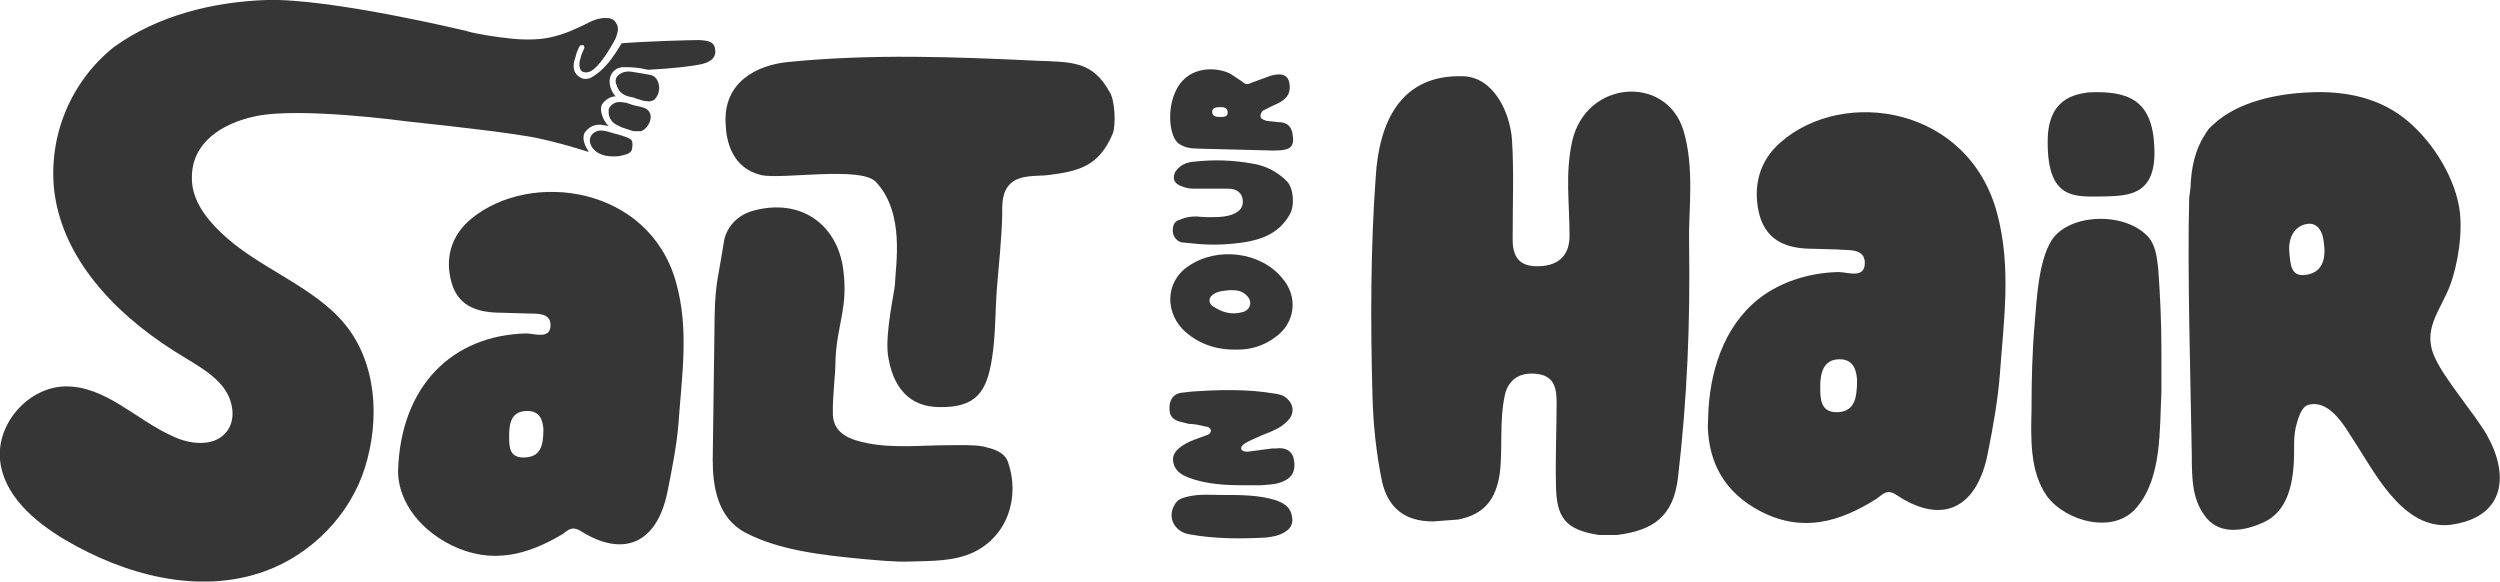 <svg width="3869" height="900" viewBox="0 0 3869 900" fill="none" xmlns="http://www.w3.org/2000/svg">
<g clip-path="url(#clip0_70_3138)">
<path d="M616 729C620 596 701 519 814 516C827 516 852 526 852 503C852 482 827 486 811 485L777 484C742 484 710 476 699 438C688 400 698 364 730 338C822 263 1004 288 1046 436C1067 510 1055 582 1050 656C1047 691 1040 726 1033 761C1017 840 966 864 899 822C884 813 879 821 870 827C816 859 761 874 699 844C641 815 616 768 616 729ZM841 664C840 654 838 636 816 636C792 636 788 654 788 673C788 690 787 709 812 708C836 707 841 691 841 664ZM2643 661L2644 634C2648 565 2673 495 2732 455C2765 433 2805 422 2845 421C2859 421 2886 432 2886 407C2886 383 2859 388 2842 386L2806 385C2768 385 2735 375 2723 333C2712 290 2722 249 2756 220C2853 135 3047 164 3091 331C3113 414 3101 496 3095 579C3092 618 3085 658 3077 698C3061 786 3007 814 2935 766C2920 756 2914 765 2904 772C2847 808 2789 825 2724 791C2669 762 2645 717 2643 661ZM2874 588C2873 577 2871 556 2847 556C2822 556 2817 577 2817 598C2817 617 2817 638 2843 638C2869 637 2874 619 2874 588ZM1409 869C1385 870 1358 867 1334 865C1273 859 1206 852 1153 824C1110 801 1103 752 1103 712L1106 487C1107 437 1113 422 1120 376C1123 353 1140 333 1166 326C1240 306 1296 348 1305 417C1313 477 1295 502 1293 558C1293 582 1288 614 1289 643C1291 672 1317 681 1343 686C1384 694 1427 689 1468 689C1486 689 1506 688 1522 691C1538 695 1554 699 1560 715C1579 770 1559 830 1506 855C1476 869 1441 868 1409 869Z" fill="#353635"/>
<path d="M1722 207C1701 257 1670 265 1622 271C1604 273 1579 270 1564 284C1550 297 1551 317 1551 334C1550 371 1546 407 1543 444C1540 481 1541 520 1535 556C1527 605 1512 631 1454 630C1407 630 1381 599 1374 548C1370 513 1385 448 1385 440C1386 410 1401 329 1355 281C1331 257 1210 278 1178 271C1133 260 1124 219 1123 192C1119 127 1171 101 1219 96C1350 83 1477 88 1605 94C1660 96 1691 95 1717 142C1726 155 1727 195 1722 207ZM1929 751C1898 751 1868 750 1839 739C1829 735 1821 730 1817 720C1812 706 1818 696 1836 686C1845 681 1856 678 1866 674C1870 673 1874 671 1874 666C1873 662 1869 660 1865 660C1857 658 1848 656 1840 656L1824 652C1813 648 1809 642 1810 628C1811 617 1817 610 1827 608L1844 606C1887 603 1930 602 1972 609C1980 610 1987 612 1992 617C2003 627 2003 641 1993 651C1982 663 1967 668 1952 674C1944 678 1935 681 1927 686C1924 688 1920 691 1921 695C1923 699 1928 699 1931 699L1969 694H1975C1990 692 1999 698 2002 709C2006 726 2001 738 1988 744C1976 750 1964 750 1951 751H1929ZM1891 766C1921 766 1948 766 1974 774C1985 778 1996 783 1999 797C2002 808 1999 817 1989 823C1980 829 1969 831 1958 832C1919 834 1880 834 1841 827C1817 823 1806 800 1818 781C1822 773 1829 771 1836 769C1856 764 1875 766 1891 766ZM1992 281C1977.34 265.743 1957.96 255.877 1937 253C1908.29 247.831 1878.99 246.821 1850 250C1836 251 1828 255 1822 262C1817 267 1816 273 1817 278C1818 282 1822 286 1828 288C1835 291 1841 292 1848 292H1900C1918 292 1922 302 1923 308C1925 319 1920 327 1907 332C1899 335 1889 336 1879 336C1869.99 336.298 1860.97 335.964 1852 335C1843 335 1835 336 1826 340C1819 342 1816 346 1815 354C1814 367 1822 373 1828 375L1848 377C1871.29 379.354 1894.78 379.019 1918 376C1958 371 1981 358 1996 332C2004 318 2002 292 1992 281ZM1915 541C1884 542 1857 533 1835 514C1803 486 1802 437 1839 412C1884 381 1951 390 1984 430C2009 458 2006 500 1972 523C1955.46 535.042 1935.45 541.362 1915 541ZM1904 449C1895 450 1885 450 1877 456C1870 461 1870 469 1877 474C1891 483 1905 488 1923 483C1935 480 1939 467 1930 458C1923 450 1914 449 1904 449ZM2614 372C2616 504 2611 616 2597 738C2590 800 2558 821 2502 828H2475C2423 820 2408 802 2408 748C2407 709 2409 664 2409 623C2409 602 2406 583 2381 579C2355 575 2335 585 2329 611C2320 652 2326 693 2321 733C2315 773 2297 796 2257 804L2218 807C2176 807 2149 788 2139 746C2130 703 2125 656 2124 611C2121 500 2121 384 2129 275C2134 187 2169 115 2264 118C2311 119 2337 173 2340 217C2343 264 2341 317 2341 365C2340 392 2347 411 2376 412C2409 413 2429 398 2429 365C2429 313 2422 270 2433 219C2454 124 2578 115 2605 201C2623 259 2613 328 2614 372ZM1904 114C1883 104 1856 105 1838 118C1803 143 1806 209 1824 222C1832 228 1842 230 1854 230L1971 233C1999 233 2004 227 2000 205L1999 202C1996 193 1989 189 1978 189L1960 187C1957 186 1951 184 1951 181C1950 178 1952 173 1955 171L1971 163C1986 157 1997 149 1996 133C1995 117 1986 112 1967 117L1937 128C1931 131 1927 131 1922 126L1904 114ZM1900 174C1900 181 1894 181 1888 181C1882 181 1876 180 1876 173C1876 167 1882 166 1885 166C1894 165 1900 167 1900 174ZM3345 540V607C3342 665 3346 739 3307 785C3272 828 3197 807 3168 768C3141 730 3143 678 3144 633C3144 589 3145 544 3149 499C3152 462 3155 404 3175 372C3202 330 3289 327 3325 367C3336 380 3338 398 3340 415C3343 456 3345 498 3345 540ZM3334 227C3338 302 3295 303 3257 304C3214 304 3169 312 3169 221C3168 154 3209 146 3232 143C3294 140 3331 155 3334 227ZM3848 672C3830 641 3785 589 3769 555C3747 510 3777 481 3792 441C3797 428 3812 378 3807 329C3801 277 3766 221 3727 188C3685 152 3631 140 3573 143C3525 145 3463 157 3425 193C3420 197 3415 203 3412 209C3397 232 3391 260 3390 291L3388 306C3385 418 3390 583 3392 703C3392 744 3393 775 3415 802C3438 829 3476 821 3504 808C3540 791 3548 750 3550 715C3551 695 3549 679 3553 661C3556 649 3561 631 3571 627C3587 622 3600 629 3611 639C3626 653 3636 672 3648 690C3680 740 3725 826 3800 811C3876 797 3884 735 3848 672ZM3571 425C3545 430 3545 410 3543 391C3541 372 3548 352 3568 347C3589 342 3595 363 3596 373C3600 398 3596 420 3571 425ZM981 163L969 159L961 158C957.063 157.481 953.065 158.278 949.629 160.268C946.192 162.257 943.51 165.327 942 169V176C943 184 948 190 954 193L962 197L980 203H992C1004 199 1013 179 1002 170C1000 167 991 165 981 163ZM1012 118L1007 116C997.035 114.131 987.033 112.464 977 111C972 110 966 111 962 113C958 115 954 118 953 123C952 127 954 131 955 134C957 138 958 141 961 143C966 148 974 150 981 151L983 152L996 156L1005 157C1008 156 1011 156 1013 154C1017.01 149.774 1019.49 144.322 1020.04 138.519C1020.58 132.716 1019.16 126.898 1016 122L1012 118ZM975 215C971 212 953 207 952 207C945 205 938 202 929 202C916 203 909 215 915 225V226C916 227 923 243 951 242C959 242 961 241 965 240C971 239 977 236 978 231C979 226 980 217 975 215Z" fill="#353635"/>
<path d="M1082 62C1066 62 998 64 962 67C950 87 936 109 913 121C911 121 902 126 892 115C885 106 888 96 891 87C892 81 896 74 896 73C897 73 897 70 899 70H903C904 71 905 73 904 75L899 87V88C897 94 895 102 899 109C901 111 903 112 907 112C921 113 940 83 952 61C957 49 958 42 953 35C951 31 946 28 940 28C927 27 916 32 903 39C890 45 874 53 851 58C832 62 808 62 785 59C773 58 733 52 722 48C722 48 511 -3 412 -9.44734e-05C329 3 244 24 176 73C143.099 99.392 117.409 133.679 101.323 172.669C85.238 211.66 79.278 254.087 84 296C98 408 189 496 287 554C308 567 331 580 346 600C361 620 366 650 350 669C331 692 294 688 267 675C211 650 163 597 101 598C45 599 -5 654 -4.65214e-05 711C5 766 53 807 100 835C193 890 308 921 410 884C482 858 542 797 565 723C588 649 583 562 534 502C485 442 397 414 341 359C317 336 296 307 297 274C297 221 343 191 395 180C463 165 631 188 631 188C716 197 800 207 833 214C856.943 219.252 880.634 225.592 904 233C905 233 914 237 910 233C910 232 900 220 904 207C904 207 911 192 930 193L942 195C938 192 927 176 931 163C931 163 937 150 953 149C950 147 941 134 944 121C944 121 946 106 963 104C976.454 103.495 989.913 104.841 1003 108C1043 106 1073 102 1082 100C1099 97 1108 90 1107 78C1106 65 1098 63 1082 62Z" fill="#353635"/>
</g>
<defs>
<clipPath id="clip0_70_3138">
<rect width="3868.7" height="900" fill="white"/>
</clipPath>
</defs>
</svg>
